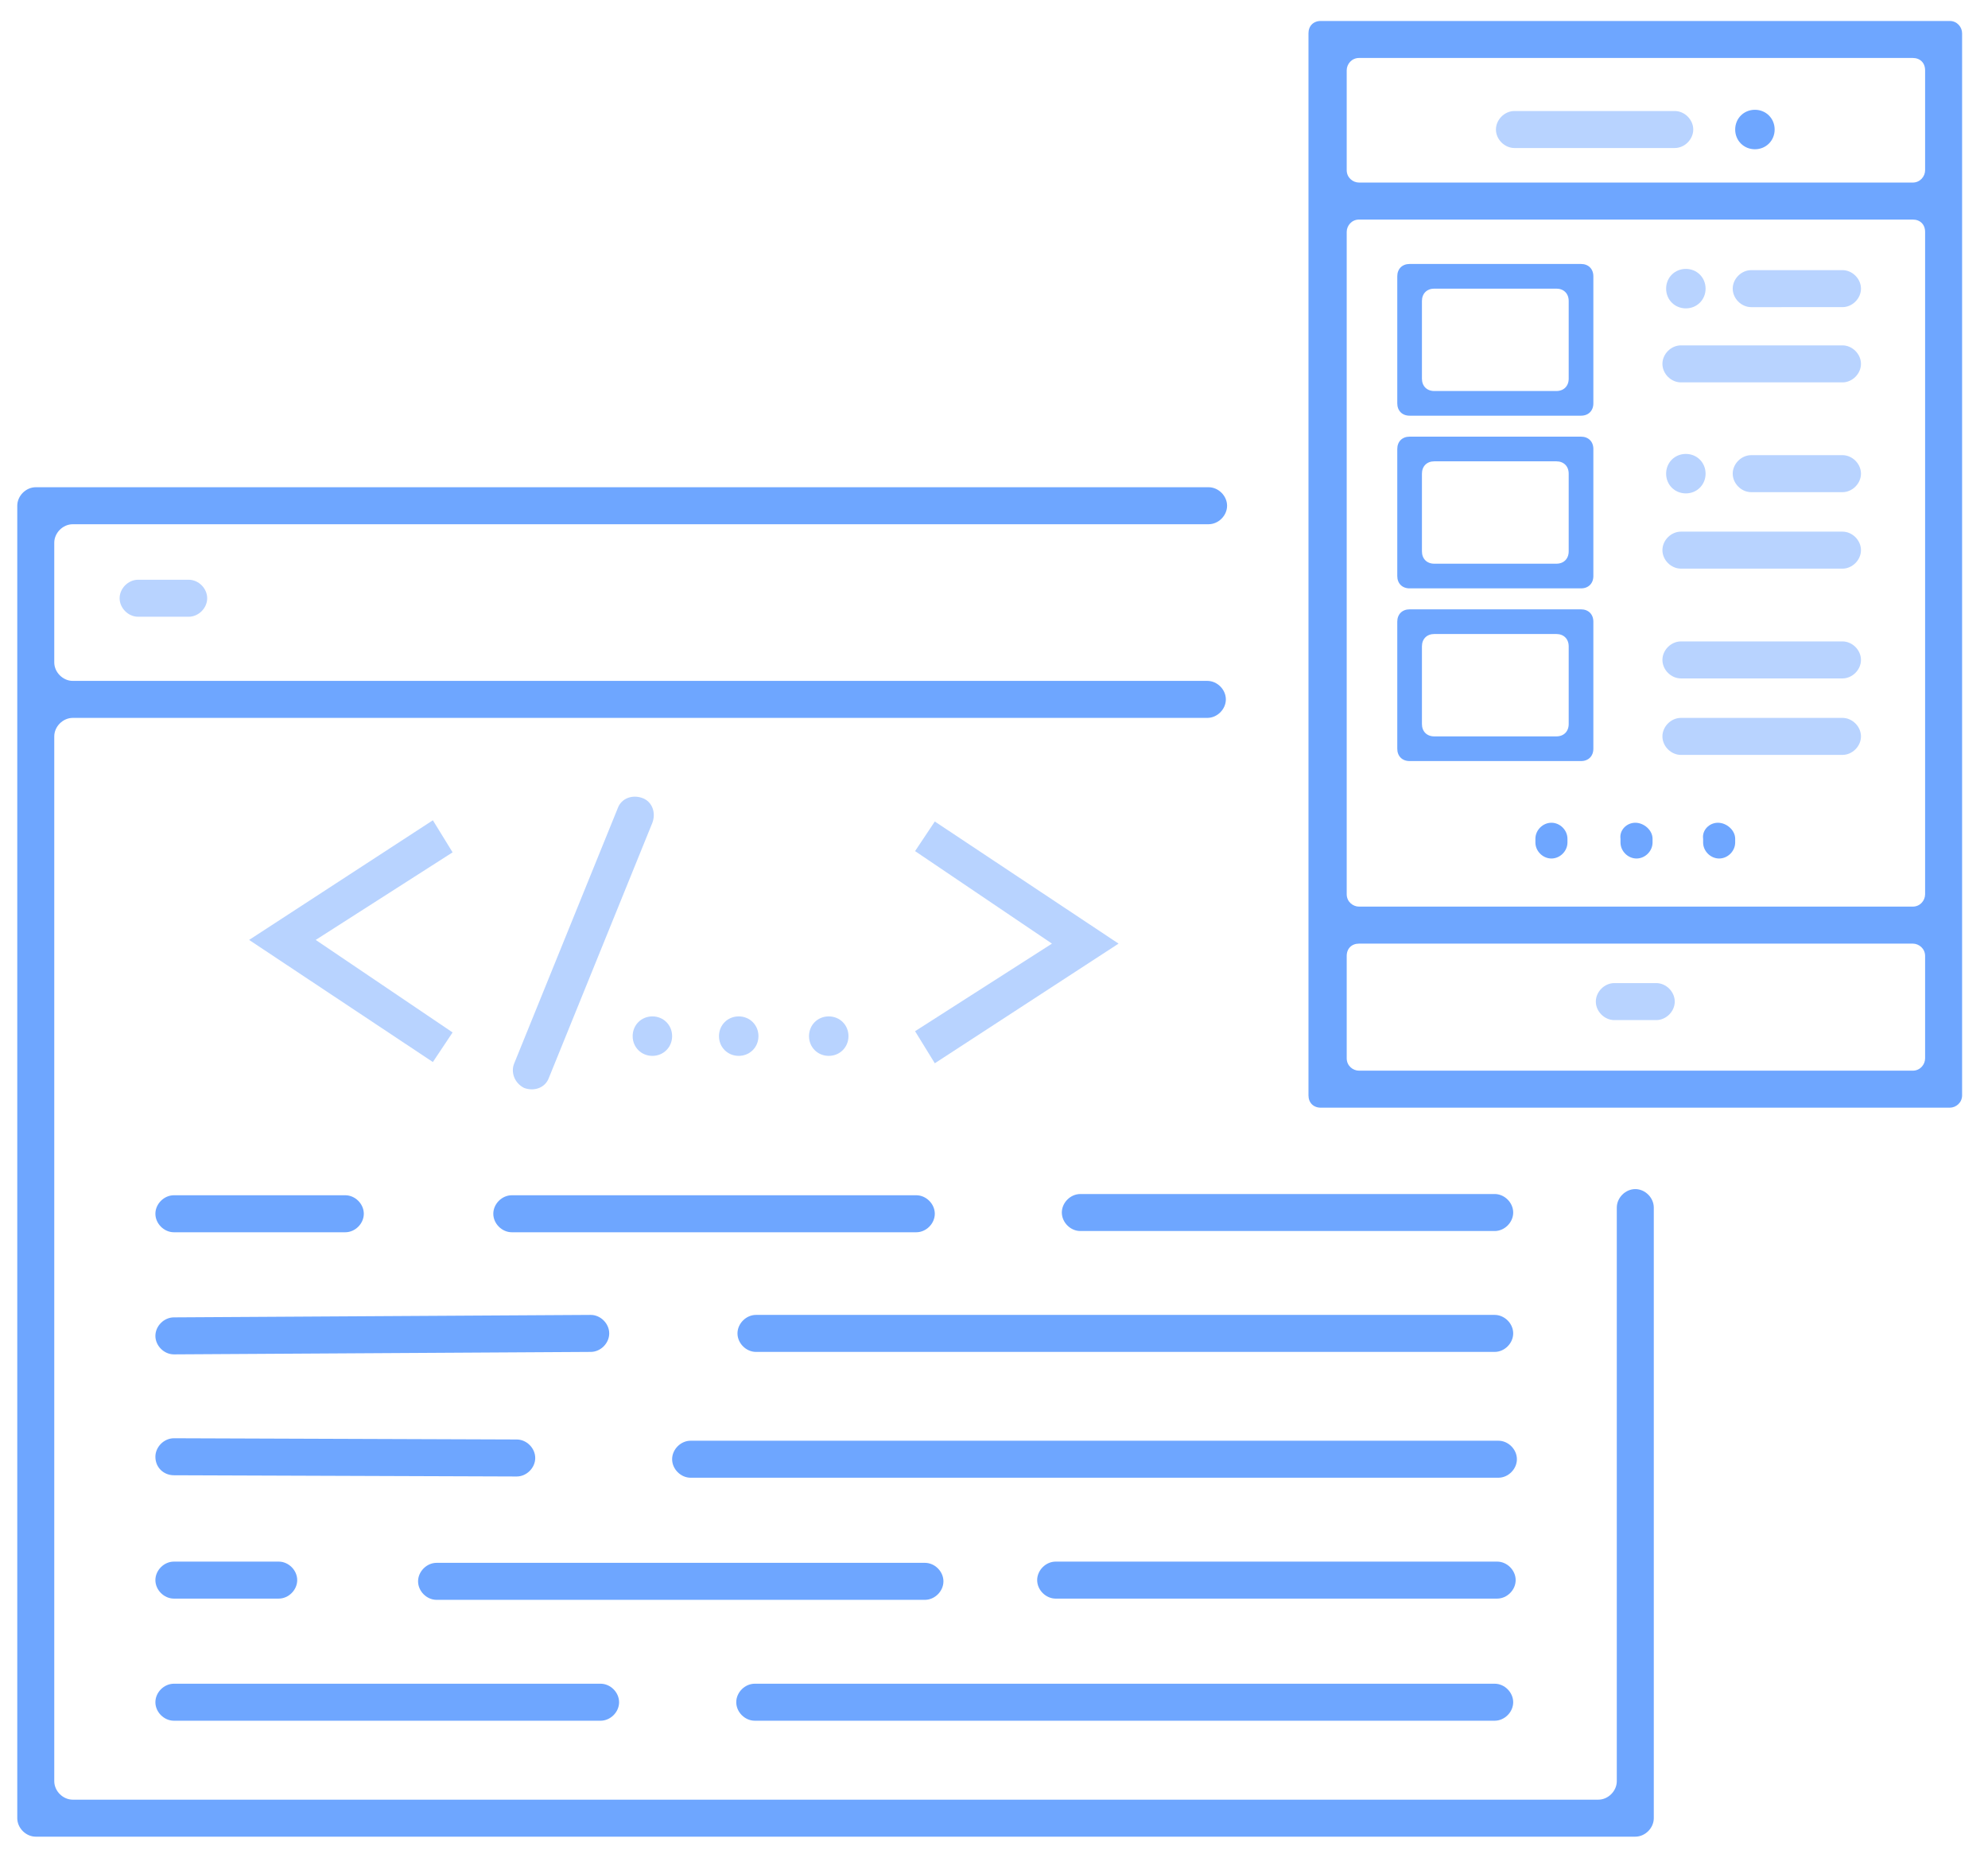 <?xml version="1.0" encoding="utf-8"?>
<!-- Generator: Adobe Illustrator 25.0.1, SVG Export Plug-In . SVG Version: 6.00 Build 0)  -->
<svg version="1.1" id="Layer_1" xmlns="http://www.w3.org/2000/svg" xmlns:xlink="http://www.w3.org/1999/xlink" x="0px" y="0px"
	 viewBox="0 0 161.2 150" style="enable-background:new 0 0 161.2 150;" xml:space="preserve">
<style type="text/css">
	.st0{fill:#6EA6FF;}
	.st1{fill:#B8D3FF;}
</style>
<g>
	<path class="st0" d="M129.6,145.9H5.9c-0.8,0-1.5-0.7-1.5-1.5V59.7c0-0.8,0.7-1.5,1.5-1.5h92c0.8,0,1.5-0.7,1.5-1.5l0,0
		c0-0.8-0.7-1.5-1.5-1.5h-92c-0.8,0-1.5-0.7-1.5-1.5V44c0-0.8,0.7-1.5,1.5-1.5H98c0.8,0,1.5-0.7,1.5-1.5l0,0c0-0.8-0.7-1.5-1.5-1.5
		H2.9c-0.8,0-1.5,0.7-1.5,1.5v106.4c0,0.8,0.7,1.5,1.5,1.5h129.7c0.8,0,1.5-0.7,1.5-1.5V97.9c0-0.8-0.7-1.5-1.5-1.5l0,0
		c-0.8,0-1.5,0.7-1.5,1.5v46.5C131.1,145.2,130.4,145.9,129.6,145.9z"/>
	<path class="st0" d="M106.1,2.7v86.1c0,0.6,0.4,1,1,1h51c0.5,0,1-0.4,1-1V2.7c0-0.5-0.4-1-1-1h-51C106.5,1.7,106.1,2.1,106.1,2.7z
		 M156.1,5.7v8.1c0,0.5-0.4,1-1,1h-44.9c-0.5,0-1-0.4-1-1V5.7c0-0.5,0.4-1,1-1h44.9C155.7,4.7,156.1,5.1,156.1,5.7z M156.1,18.8
		v53.7c0,0.5-0.4,1-1,1h-44.9c-0.5,0-1-0.4-1-1V18.8c0-0.5,0.4-1,1-1h44.9C155.7,17.8,156.1,18.2,156.1,18.8z M110.2,76.5h44.9
		c0.5,0,1,0.4,1,1v8.3c0,0.5-0.4,1-1,1h-44.9c-0.5,0-1-0.4-1-1v-8.3C109.2,76.9,109.6,76.5,110.2,76.5z"/>
	<path class="st1" d="M11.2,47h4.1c0.8,0,1.5,0.7,1.5,1.5l0,0c0,0.8-0.7,1.5-1.5,1.5h-4.1c-0.8,0-1.5-0.7-1.5-1.5l0,0
		C9.7,47.7,10.4,47,11.2,47z"/>
	<path class="st0" d="M14.1,96.9H28c0.8,0,1.5,0.7,1.5,1.5l0,0c0,0.8-0.7,1.5-1.5,1.5H14.1c-0.8,0-1.5-0.7-1.5-1.5l0,0
		C12.6,97.6,13.3,96.9,14.1,96.9z"/>
	<path class="st0" d="M41.5,96.9h32.8c0.8,0,1.5,0.7,1.5,1.5l0,0c0,0.8-0.7,1.5-1.5,1.5H41.5c-0.8,0-1.5-0.7-1.5-1.5l0,0
		C40,97.6,40.7,96.9,41.5,96.9z"/>
	<path class="st0" d="M87.6,96.8h33.6c0.8,0,1.5,0.7,1.5,1.5l0,0c0,0.8-0.7,1.5-1.5,1.5H87.6c-0.8,0-1.5-0.7-1.5-1.5l0,0
		C86.1,97.5,86.8,96.8,87.6,96.8z"/>
	<path class="st0" d="M61.3,106.6h59.9c0.8,0,1.5,0.7,1.5,1.5l0,0c0,0.8-0.7,1.5-1.5,1.5H61.3c-0.8,0-1.5-0.7-1.5-1.5l0,0
		C59.8,107.3,60.5,106.6,61.3,106.6z"/>
	<path class="st0" d="M14.1,106.8l33.8-0.2c0.8,0,1.5,0.7,1.5,1.5l0,0c0,0.8-0.7,1.5-1.5,1.5l-33.8,0.2c-0.8,0-1.5-0.7-1.5-1.5l0,0
		C12.6,107.5,13.3,106.8,14.1,106.8z"/>
	<path class="st0" d="M12.6,118.1L12.6,118.1c0-0.8,0.7-1.5,1.5-1.5l27.8,0.1c0.8,0,1.5,0.7,1.5,1.5l0,0c0,0.8-0.7,1.5-1.5,1.5
		l-27.8-0.1C13.3,119.6,12.6,119,12.6,118.1z"/>
	<path class="st0" d="M56,116.8h65.5c0.8,0,1.5,0.7,1.5,1.5l0,0c0,0.8-0.7,1.5-1.5,1.5H56c-0.8,0-1.5-0.7-1.5-1.5l0,0
		C54.5,117.5,55.2,116.8,56,116.8z"/>
	<path class="st0" d="M85.6,126.6h35.8c0.8,0,1.5,0.7,1.5,1.5l0,0c0,0.8-0.7,1.5-1.5,1.5H85.6c-0.8,0-1.5-0.7-1.5-1.5l0,0
		C84.1,127.3,84.8,126.6,85.6,126.6z"/>
	<path class="st0" d="M35.4,126.7H75c0.8,0,1.5,0.7,1.5,1.5l0,0c0,0.8-0.7,1.5-1.5,1.5H35.4c-0.8,0-1.5-0.7-1.5-1.5l0,0
		C33.9,127.4,34.6,126.7,35.4,126.7z"/>
	<path class="st0" d="M14.1,126.6h8.5c0.8,0,1.5,0.7,1.5,1.5l0,0c0,0.8-0.7,1.5-1.5,1.5h-8.5c-0.8,0-1.5-0.7-1.5-1.5l0,0
		C12.6,127.3,13.3,126.6,14.1,126.6z"/>
	<path class="st0" d="M14.1,136.5h34.6c0.8,0,1.5,0.7,1.5,1.5l0,0c0,0.8-0.7,1.5-1.5,1.5H14.1c-0.8,0-1.5-0.7-1.5-1.5l0,0
		C12.6,137.2,13.3,136.5,14.1,136.5z"/>
	<path class="st0" d="M61.2,136.5h60c0.8,0,1.5,0.7,1.5,1.5l0,0c0,0.8-0.7,1.5-1.5,1.5h-60c-0.8,0-1.5-0.7-1.5-1.5l0,0
		C59.7,137.2,60.4,136.5,61.2,136.5z"/>
	<path class="st1" d="M130.9,79.7h3.4c0.8,0,1.5,0.7,1.5,1.5l0,0c0,0.8-0.7,1.5-1.5,1.5h-3.4c-0.8,0-1.5-0.7-1.5-1.5l0,0
		C129.4,80.4,130.1,79.7,130.9,79.7z"/>
	<path class="st0" d="M125.8,66.7L125.8,66.7c0.7,0,1.3,0.6,1.3,1.3v0.3c0,0.7-0.6,1.3-1.3,1.3l0,0c-0.7,0-1.3-0.6-1.3-1.3V68
		C124.5,67.3,125.1,66.7,125.8,66.7z"/>
	<path class="st0" d="M132.6,66.7L132.6,66.7c0.7,0,1.4,0.6,1.4,1.3v0.3c0,0.7-0.6,1.3-1.3,1.3l0,0c-0.7,0-1.3-0.6-1.3-1.3V68
		C131.3,67.3,131.9,66.7,132.6,66.7z"/>
	<path class="st0" d="M139.3,66.7L139.3,66.7c0.7,0,1.4,0.6,1.4,1.3v0.3c0,0.7-0.6,1.3-1.3,1.3l0,0c-0.7,0-1.3-0.6-1.3-1.3V68
		C138,67.3,138.6,66.7,139.3,66.7z"/>
	<polygon class="st1" points="35.1,66.5 20.2,76.2 35.1,86.1 36.7,83.7 25.6,76.2 36.7,69.1 	"/>
	<polygon class="st1" points="75.8,86.2 90.7,76.5 75.8,66.6 74.2,69 85.3,76.5 74.2,83.6 	"/>
	<path class="st1" d="M41.7,86.2l8.4-20.7c0.3-0.8,1.2-1.1,2-0.8l0,0c0.8,0.3,1.1,1.2,0.8,2l-8.4,20.7c-0.3,0.8-1.2,1.1-2,0.8l0,0
		C41.7,87.8,41.4,86.9,41.7,86.2z"/>
	<path class="st1" d="M51.3,84c0,0.9,0.7,1.6,1.6,1.6c0.9,0,1.6-0.7,1.6-1.6s-0.7-1.6-1.6-1.6S51.3,83.1,51.3,84z"/>
	<path class="st1" d="M61.5,84c0-0.9-0.7-1.6-1.6-1.6c-0.9,0-1.6,0.7-1.6,1.6s0.7,1.6,1.6,1.6S61.5,84.9,61.5,84z"/>
	<path class="st1" d="M68.8,84c0-0.9-0.7-1.6-1.6-1.6s-1.6,0.7-1.6,1.6s0.7,1.6,1.6,1.6S68.8,84.9,68.8,84z"/>
	<path class="st1" d="M122.8,9h13c0.8,0,1.5,0.7,1.5,1.5l0,0c0,0.8-0.7,1.5-1.5,1.5h-13c-0.8,0-1.5-0.7-1.5-1.5l0,0
		C121.3,9.7,122,9,122.8,9z"/>
	<path class="st0" d="M142.3,12.1c0.9,0,1.6-0.7,1.6-1.6s-0.7-1.6-1.6-1.6c-0.9,0-1.6,0.7-1.6,1.6S141.4,12.1,142.3,12.1z"/>
	<path class="st0" d="M128.2,21.4h-13.9c-0.6,0-1,0.4-1,1v10.3c0,0.6,0.4,1,1,1h13.9c0.6,0,1-0.4,1-1V22.4
		C129.2,21.8,128.8,21.4,128.2,21.4z M126.2,31.7h-9.9c-0.6,0-1-0.4-1-1v-6.3c0-0.6,0.4-1,1-1h9.9c0.6,0,1,0.4,1,1v6.3
		C127.2,31.3,126.8,31.7,126.2,31.7z"/>
	<path class="st0" d="M128.2,35.4h-13.9c-0.6,0-1,0.4-1,1v10.3c0,0.6,0.4,1,1,1h13.9c0.6,0,1-0.4,1-1V36.4
		C129.2,35.8,128.8,35.4,128.2,35.4z M126.2,45.7h-9.9c-0.6,0-1-0.4-1-1v-6.3c0-0.6,0.4-1,1-1h9.9c0.6,0,1,0.4,1,1v6.3
		C127.2,45.3,126.8,45.7,126.2,45.7z"/>
	<path class="st0" d="M129.2,60.7V50.4c0-0.6-0.4-1-1-1h-13.9c-0.6,0-1,0.4-1,1v10.3c0,0.6,0.4,1,1,1h13.9
		C128.8,61.7,129.2,61.3,129.2,60.7z M116.3,51.4h9.9c0.6,0,1,0.4,1,1v6.3c0,0.6-0.4,1-1,1h-9.9c-0.6,0-1-0.4-1-1v-6.3
		C115.3,51.8,115.7,51.4,116.3,51.4z"/>
	<path class="st1" d="M136.3,52h13.1c0.8,0,1.5,0.7,1.5,1.5l0,0c0,0.8-0.7,1.5-1.5,1.5h-13.1c-0.8,0-1.5-0.7-1.5-1.5l0,0
		C134.8,52.7,135.5,52,136.3,52z"/>
	<path class="st1" d="M136.3,58.2h13.1c0.8,0,1.5,0.7,1.5,1.5l0,0c0,0.8-0.7,1.5-1.5,1.5h-13.1c-0.8,0-1.5-0.7-1.5-1.5l0,0
		C134.8,58.9,135.5,58.2,136.3,58.2z"/>
	<path class="st1" d="M136.3,28h13.1c0.8,0,1.5,0.7,1.5,1.5l0,0c0,0.8-0.7,1.5-1.5,1.5h-13.1c-0.8,0-1.5-0.7-1.5-1.5l0,0
		C134.8,28.7,135.5,28,136.3,28z"/>
	<path class="st1" d="M142,21.9h7.4c0.8,0,1.5,0.7,1.5,1.5l0,0c0,0.8-0.7,1.5-1.5,1.5H142c-0.8,0-1.5-0.7-1.5-1.5l0,0
		C140.5,22.6,141.2,21.9,142,21.9z"/>
	<path class="st1" d="M136.7,25c0.9,0,1.6-0.7,1.6-1.6s-0.7-1.6-1.6-1.6s-1.6,0.7-1.6,1.6C135.1,24.3,135.8,25,136.7,25z"/>
	<path class="st1" d="M136.3,43.1h13.1c0.8,0,1.5,0.7,1.5,1.5l0,0c0,0.8-0.7,1.5-1.5,1.5h-13.1c-0.8,0-1.5-0.7-1.5-1.5l0,0
		C134.8,43.8,135.5,43.1,136.3,43.1z"/>
	<path class="st1" d="M142,36.9h7.4c0.8,0,1.5,0.7,1.5,1.5l0,0c0,0.8-0.7,1.5-1.5,1.5H142c-0.8,0-1.5-0.7-1.5-1.5l0,0
		C140.5,37.6,141.2,36.9,142,36.9z"/>
	<path class="st1" d="M135.1,38.4c0,0.9,0.7,1.6,1.6,1.6s1.6-0.7,1.6-1.6c0-0.9-0.7-1.6-1.6-1.6S135.1,37.5,135.1,38.4z"/>
</g>
</svg>
